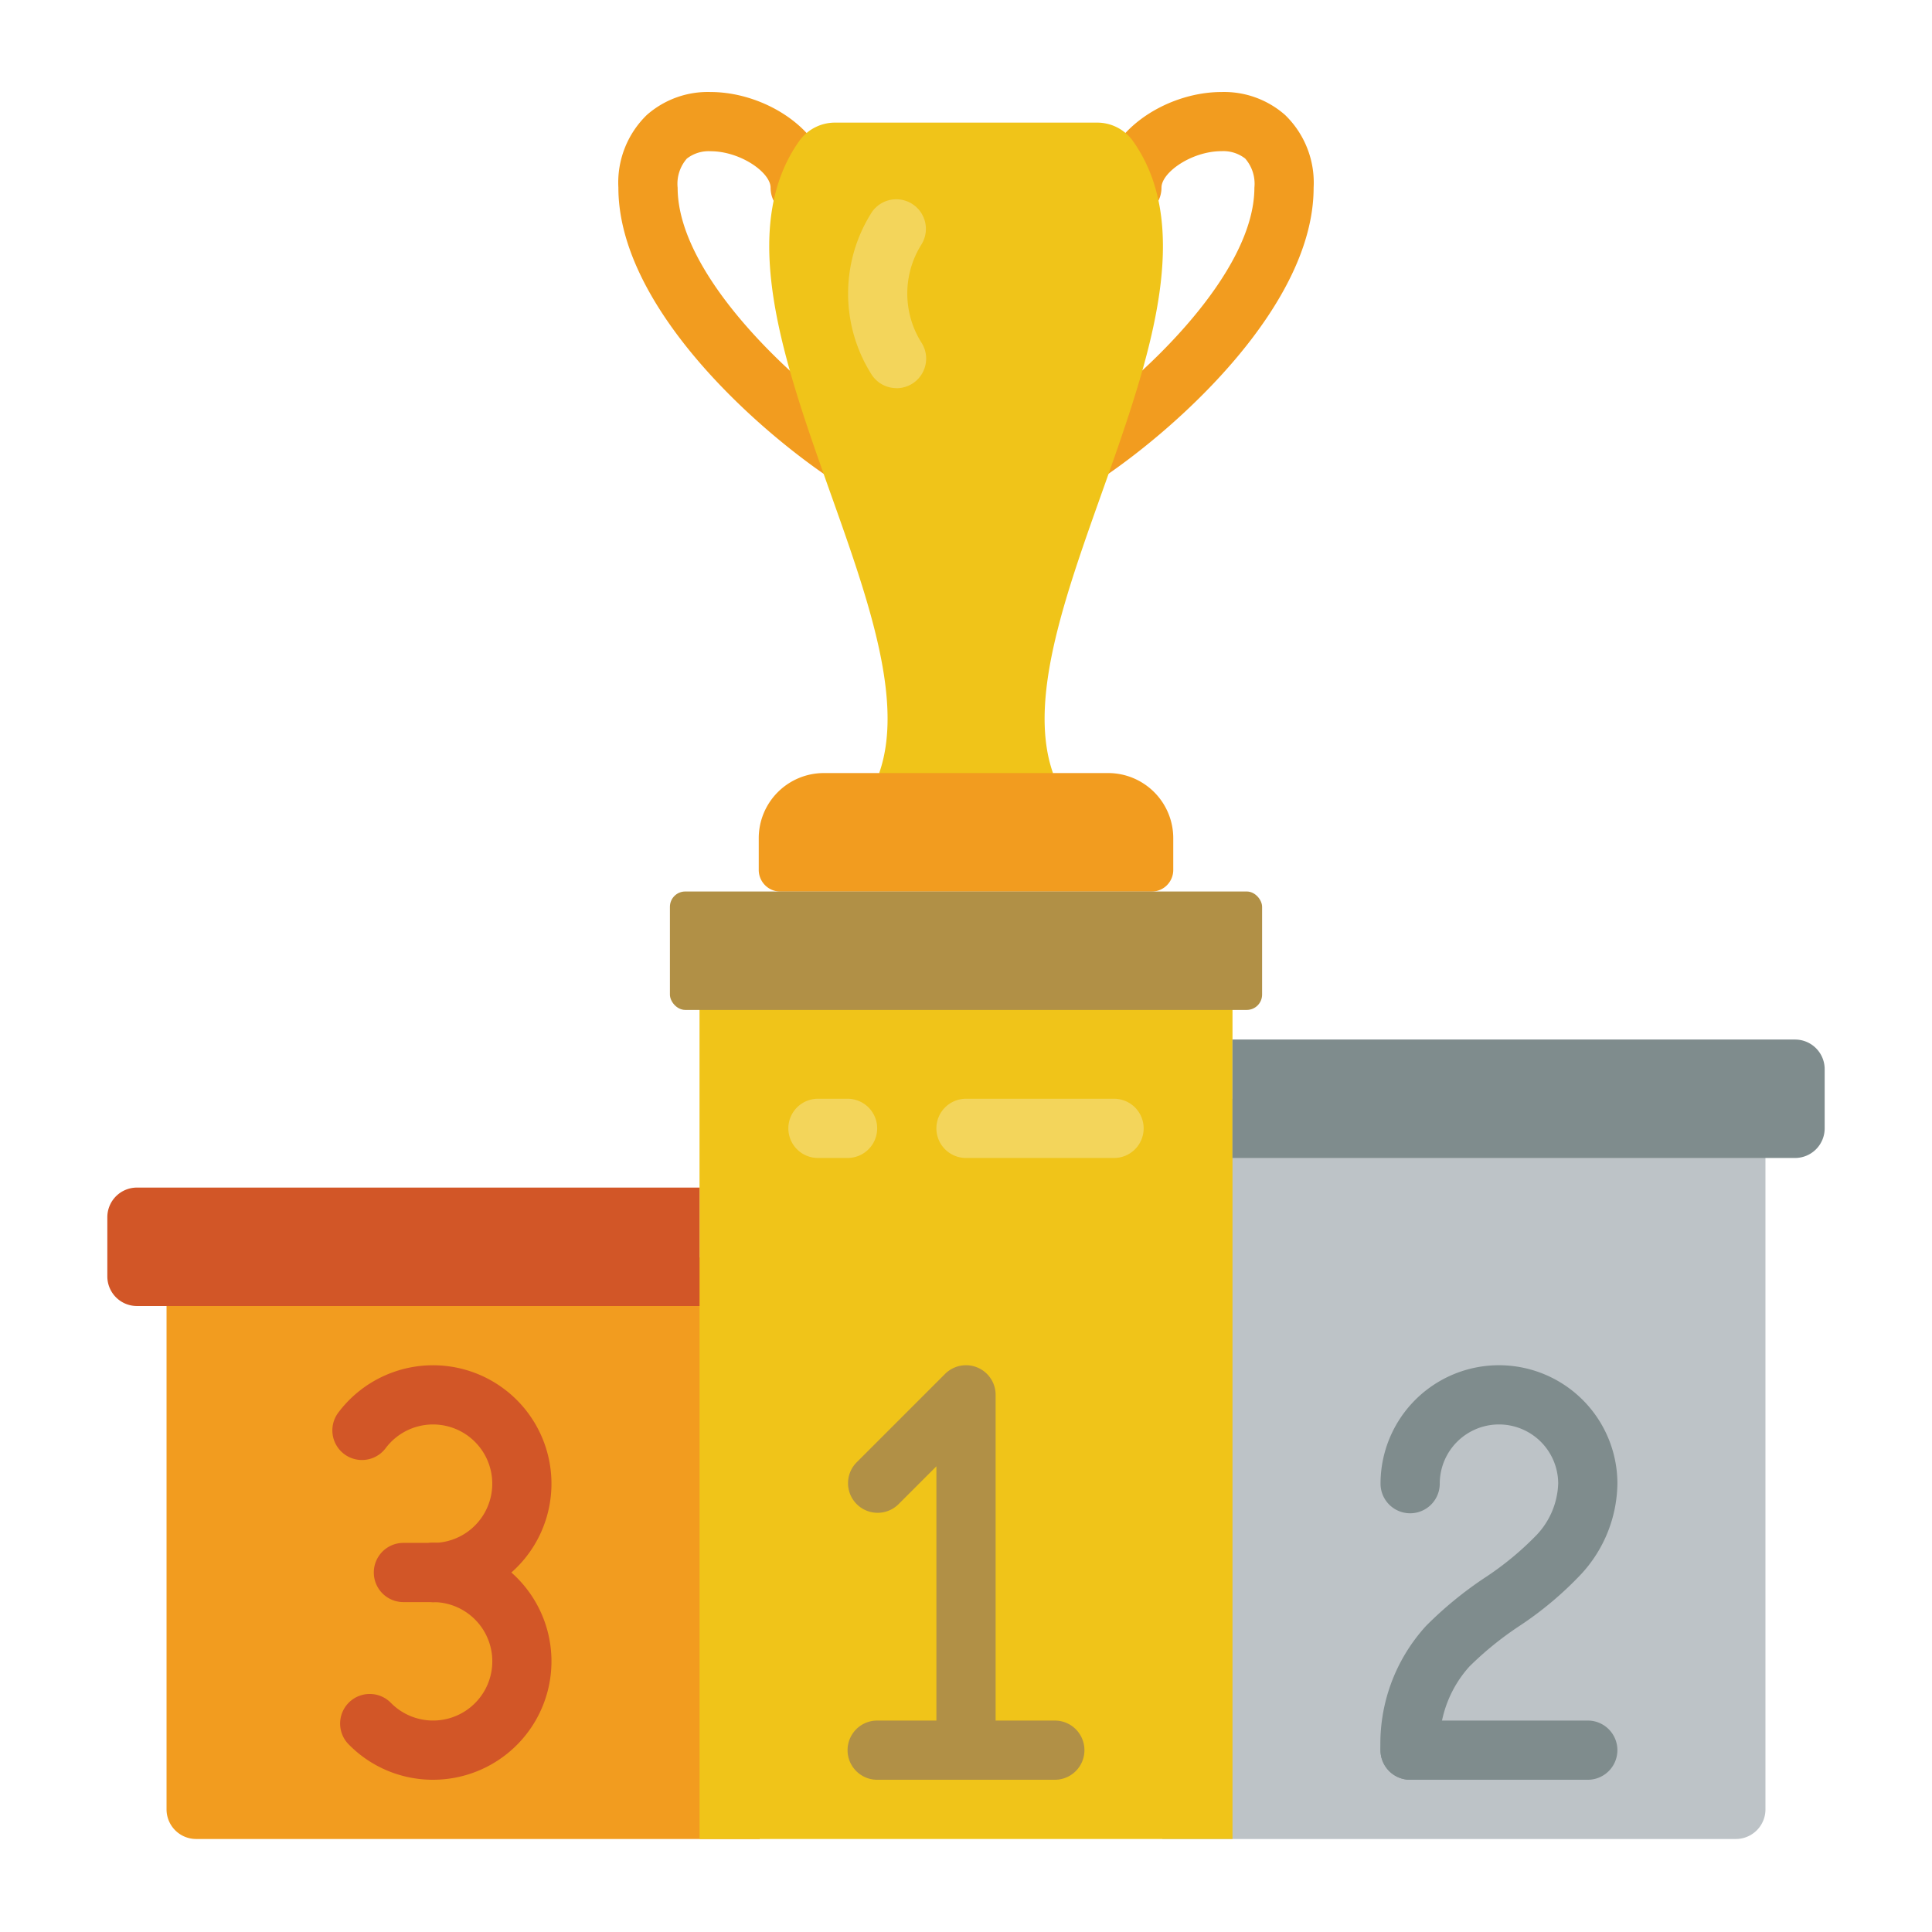<svg xmlns="http://www.w3.org/2000/svg" xmlns:xlink="http://www.w3.org/1999/xlink" width="126" height="126" viewBox="0 0 126 126">
  <defs>
    <clipPath id="clip-path">
      <rect width="126" height="126" fill="none"/>
    </clipPath>
  </defs>
  <g id="winner" clip-path="url(#clip-path)">
    <rect id="Rectangle_41" data-name="Rectangle 41" width="126" height="126" fill="none"/>
    <g id="podium" transform="translate(7 6.001)">
      <g id="_009---Podium-" data-name="009---Podium-" transform="translate(0 -0.001)">
        <path id="Shape" d="M35.632,35H74.963V81.345a1.931,1.931,0,0,1-1.931,1.931h-37.4Z" transform="translate(33.175 30.658)" fill="#bdc3c7"/>
        <path id="Shape-2" data-name="Shape" d="M32.112,26.491a1.916,1.916,0,0,1-1.078-.33c-5.115-3.449-13.77-11.318-13.77-18.924a6.142,6.142,0,0,1,1.858-4.743A6.013,6.013,0,0,1,23.274,1c3.671,0,7.778,2.667,7.778,6.237a1.931,1.931,0,1,1-3.862,0c0-.994-1.972-2.375-3.916-2.375a2.317,2.317,0,0,0-1.545.481,2.5,2.5,0,0,0-.6,1.9c0,5.561,7.216,12.449,12.069,15.721a1.931,1.931,0,0,1-1.083,3.532Z" transform="translate(16.065 -0.999)" fill="#f29c1f"/>
        <path id="Shape-3" data-name="Shape" d="M33.984,26.491A1.931,1.931,0,0,1,32.9,22.959C37.747,19.688,44.969,12.8,44.969,7.239a2.5,2.5,0,0,0-.6-1.9,2.317,2.317,0,0,0-1.545-.481c-1.943,0-3.914,1.383-3.914,2.377a1.931,1.931,0,1,1-3.862,0C35.044,3.668,39.151,1,42.822,1A6.013,6.013,0,0,1,46.974,2.5a6.142,6.142,0,0,1,1.858,4.743c0,7.6-8.655,15.473-13.77,18.924A1.917,1.917,0,0,1,33.984,26.491Z" transform="translate(29.839 -0.999)" fill="#f29c1f"/>
        <path id="Shape-4" data-name="Shape" d="M24.312,3.232C16.9,13.679,33.2,34.007,29.526,44.452l5.749,3.862,5.586-3.862c-3.669-10.445,12.625-30.773,5.214-41.22a2.864,2.864,0,0,0-2.329-1.2H26.641A2.864,2.864,0,0,0,24.312,3.232Z" transform="translate(20.812 -0.035)" fill="#f0c419"/>
        <path id="Shape-5" data-name="Shape" d="M28.175,16.937a1.931,1.931,0,0,1-1.607-.857,9.87,9.87,0,0,1,0-10.621,1.931,1.931,0,0,1,3.217,2.136,6.006,6.006,0,0,0,0,6.347,1.931,1.931,0,0,1-1.61,3Z" transform="translate(23.293 2.376)" fill="#f3d55b"/>
        <path id="Shape-6" data-name="Shape" d="M2,40.357H40.682V78.288H3.931A1.931,1.931,0,0,1,2,76.357Z" transform="translate(1.862 35.646)" fill="#f29c1f"/>
        <rect id="Rectangle-path" width="34.759" height="57.945" transform="translate(38.621 55.989)" fill="#f0c419"/>
        <path id="Shape-7" data-name="Shape" d="M26.248,24H44.786a4.248,4.248,0,0,1,4.248,4.248v2.068a1.413,1.413,0,0,1-1.414,1.414H23.414A1.414,1.414,0,0,1,22,30.311V28.248A4.248,4.248,0,0,1,26.248,24Z" transform="translate(20.483 20.417)" fill="#f29c1f"/>
        <path id="Shape-8" data-name="Shape" d="M14.166,59.449a1.931,1.931,0,1,1,0-3.862,3.862,3.862,0,1,0-3.09-6.179,1.931,1.931,0,1,1-3.09-2.317,7.724,7.724,0,1,1,6.179,12.359Z" transform="translate(7.076 39.037)" fill="#d25627"/>
        <path id="Shape-9" data-name="Shape" d="M13.916,65.448a7.676,7.676,0,0,1-5.459-2.265,1.931,1.931,0,1,1,2.73-2.73,3.862,3.862,0,1,0,2.729-6.591,1.931,1.931,0,1,1,0-3.862,7.724,7.724,0,1,1,0,15.448Z" transform="translate(7.325 44.623)" fill="#d25627"/>
        <path id="Shape-10" data-name="Shape" d="M12.862,53.862H10.931a1.931,1.931,0,1,1,0-3.862h1.931a1.931,1.931,0,1,1,0,3.862Z" transform="translate(8.379 44.623)" fill="#d25627"/>
        <path id="Shape-11" data-name="Shape" d="M32.713,71.034A1.931,1.931,0,0,1,30.782,69.1V50.592l-2.5,2.5a1.931,1.931,0,0,1-2.73-2.73l5.793-5.793a1.931,1.931,0,0,1,3.3,1.365V69.1A1.931,1.931,0,0,1,32.713,71.034Z" transform="translate(23.287 39.037)" fill="#b19046"/>
        <path id="Shape-12" data-name="Shape" d="M38.517,59.862H26.931a1.931,1.931,0,1,1,0-3.862H38.517a1.931,1.931,0,0,1,0,3.862Z" transform="translate(23.276 50.21)" fill="#b19046"/>
        <path id="Shape-13" data-name="Shape" d="M44.935,71.034A1.931,1.931,0,0,1,43,69.1a11.393,11.393,0,0,1,2.982-8.11,24.591,24.591,0,0,1,3.8-3.117A19.842,19.842,0,0,0,53.2,55.053a5.123,5.123,0,0,0,1.39-3.329,3.862,3.862,0,0,0-7.724,0,1.931,1.931,0,1,1-3.862,0,7.724,7.724,0,1,1,15.448,0,8.848,8.848,0,0,1-2.364,5.9,22.838,22.838,0,0,1-4.065,3.406A21.431,21.431,0,0,0,48.8,63.648,7.562,7.562,0,0,0,46.866,69.1a1.931,1.931,0,0,1-1.931,1.931Z" transform="translate(40.031 39.037)" fill="#7f8c8d"/>
        <path id="Shape-14" data-name="Shape" d="M56.517,59.862H44.931a1.931,1.931,0,0,1,0-3.862H56.517a1.931,1.931,0,1,1,0,3.862Z" transform="translate(40.034 50.21)" fill="#7f8c8d"/>
        <path id="Shape-15" data-name="Shape" d="M1.931,38h36.69v7.724H1.931A1.931,1.931,0,0,1,0,43.793V39.931A1.931,1.931,0,0,1,1.931,38Z" transform="translate(0 33.451)" fill="#d25627"/>
        <path id="Shape-16" data-name="Shape" d="M38,33H74.69a1.931,1.931,0,0,1,1.931,1.931v3.862a1.931,1.931,0,0,1-1.931,1.931H38Z" transform="translate(35.379 28.796)" fill="#7f8c8d"/>
        <rect id="Rectangle-path-2" data-name="Rectangle-path" width="38.621" height="7.724" rx="1" transform="translate(36.69 52.141)" fill="#b19046"/>
        <path id="Shape-17" data-name="Shape" d="M26.862,38.862H24.931a1.931,1.931,0,1,1,0-3.862h1.931a1.931,1.931,0,1,1,0,3.862Z" transform="translate(21.414 30.658)" fill="#f3d55b"/>
        <path id="Shape-18" data-name="Shape" d="M39.586,38.862H29.931a1.931,1.931,0,1,1,0-3.862h9.655a1.931,1.931,0,0,1,0,3.862Z" transform="translate(26.069 30.658)" fill="#f3d55b"/>
      </g>
    </g>
  </g>
</svg>
